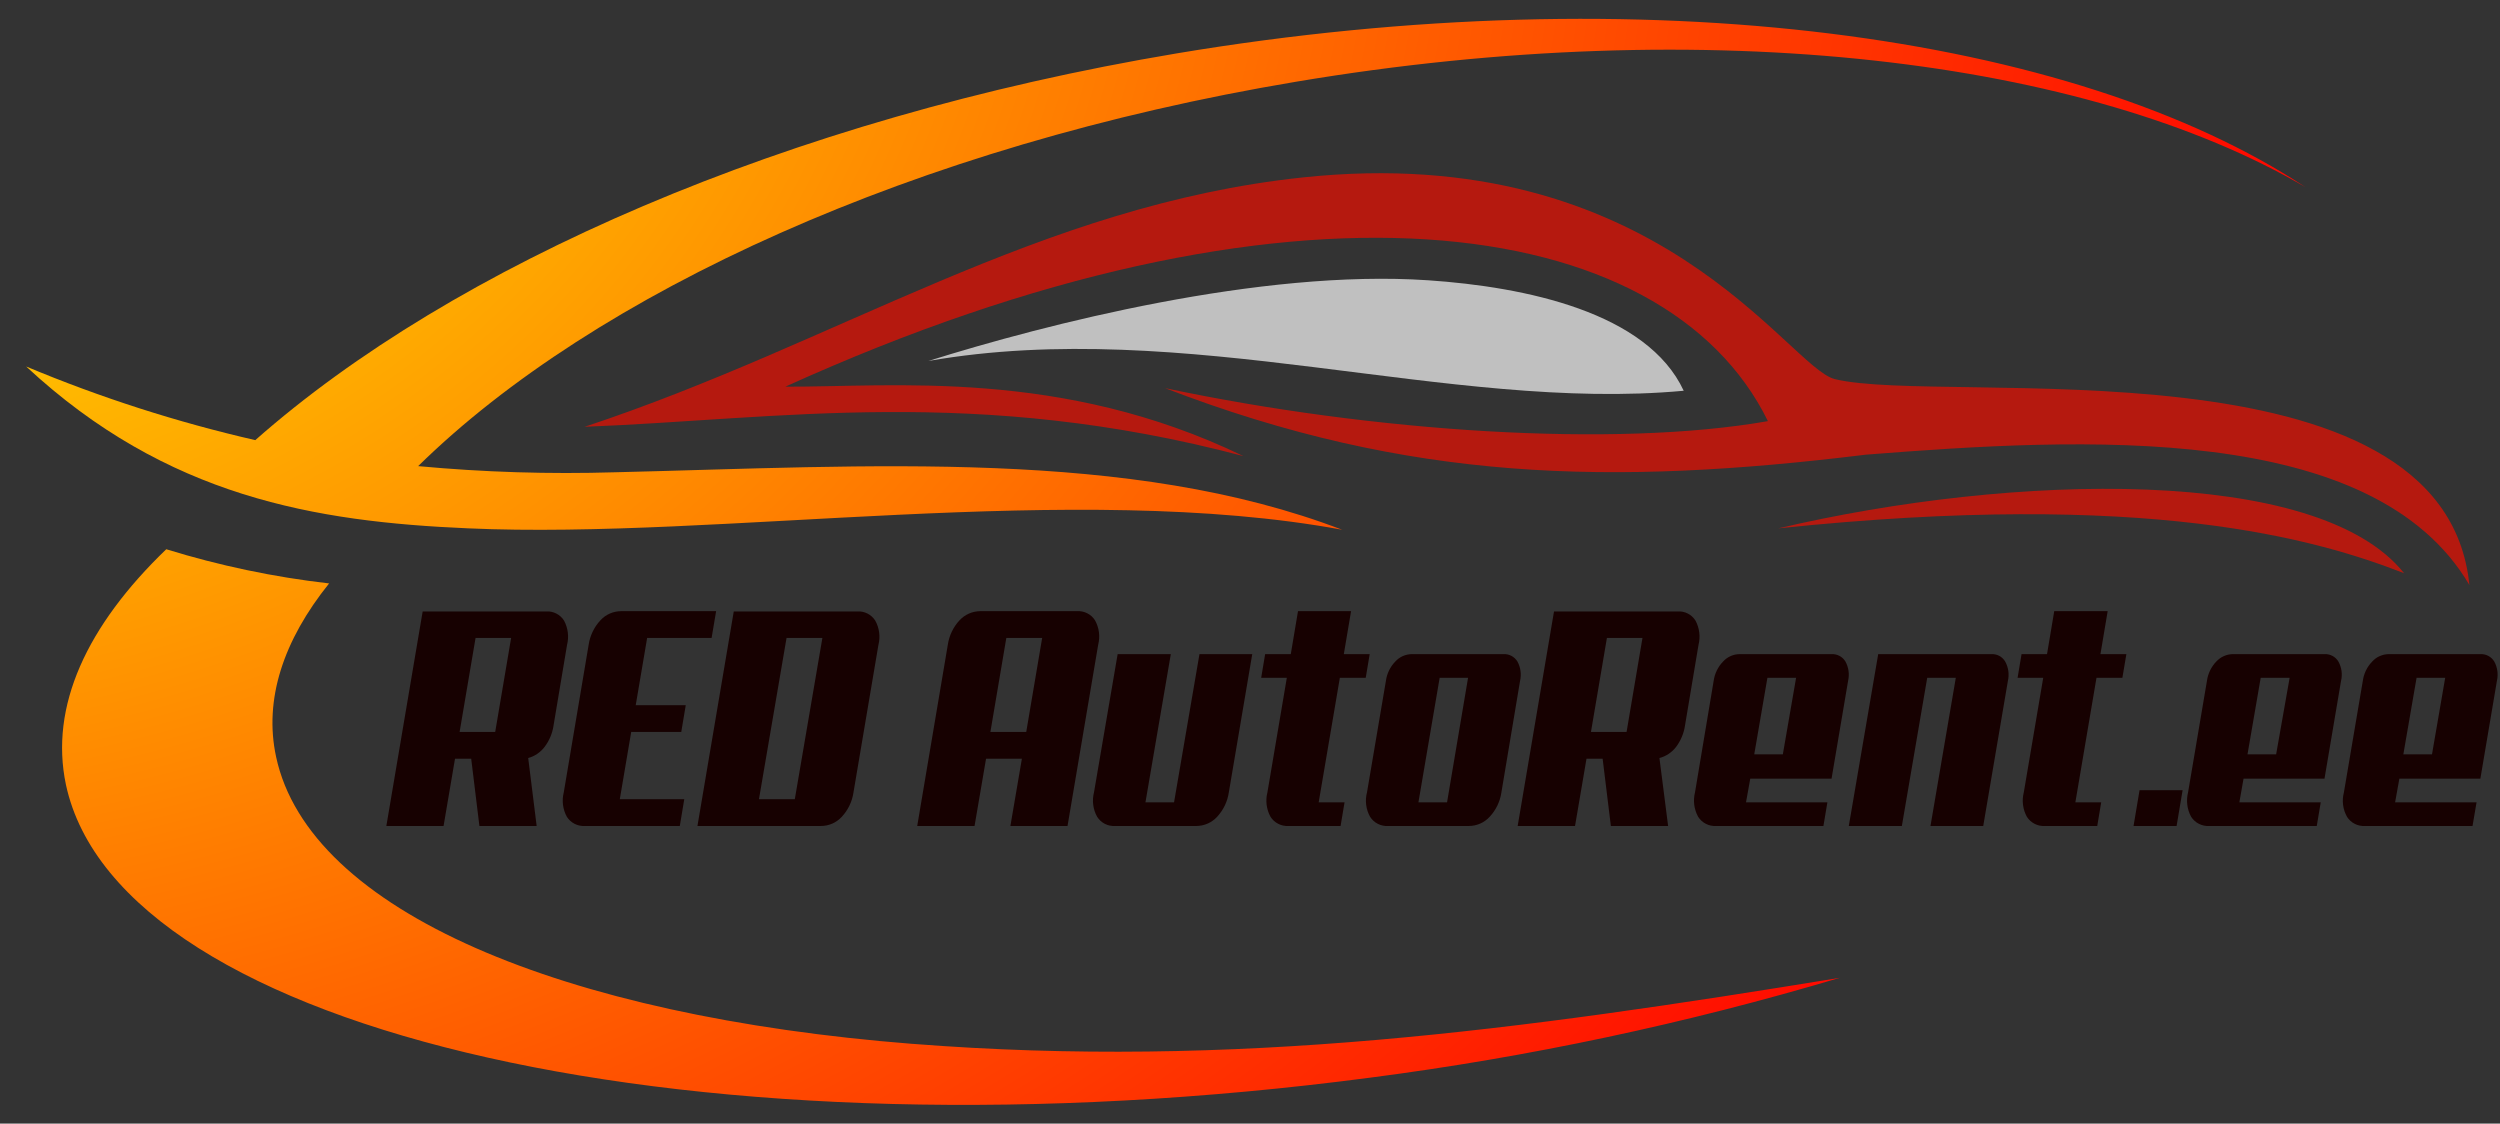 <svg width="89" height="40" viewBox="0 0 89 40" fill="none" xmlns="http://www.w3.org/2000/svg">
<rect x="0" y="0" width="89" height="40" fill="#333333" stroke="none"/>
<path fill-rule="evenodd" clip-rule="evenodd" d="M32.474 37.161C20.039 36.182 11.007 32.443 9.829 26.943C9.39 24.908 10.081 22.805 11.716 20.77C9.75 20.545 7.81 20.137 5.919 19.553C3.089 22.276 1.758 25.145 2.347 27.934C4.251 36.819 25.027 41.486 48.769 38.366C54.433 37.631 60.029 36.442 65.501 34.809C54.094 36.674 43.932 38.06 32.474 37.16V37.161ZM47.785 18.86C38.265 17.097 25.604 19.213 16.663 18.809C11.237 18.574 5.937 17.699 0.931 13.047C3.57 14.152 6.299 15.029 9.088 15.669C16.113 9.465 27.959 4.237 41.895 1.9C58.592 -0.891 73.842 1.227 82.065 6.658C74.313 2.118 60.851 0.437 46.142 2.909C32.578 5.179 21.154 10.44 14.886 16.594C17.215 16.811 19.556 16.884 21.894 16.813C30.977 16.594 40.21 15.956 47.793 18.864L47.785 18.86Z" fill="url(#paint0_radial)"/>
<path fill-rule="evenodd" clip-rule="evenodd" d="M62.94 14.992C57.481 15.951 48.887 15.383 41.473 13.817C50.167 17.162 57.373 17.295 66.428 16.186C74.111 15.581 84.487 14.992 87.91 20.826C87.017 11.882 69.225 14.455 65.315 13.495C63.648 13.076 58.996 4.971 46.374 6.317C37.005 7.31 29.811 12.218 20.812 15.194C27.738 14.925 34.73 13.715 44.268 16.238C37.79 13.104 31.748 13.781 27.958 13.766C45.885 5.628 59.265 7.512 62.938 14.992H62.94Z" fill="#B5190F"/>
<path fill-rule="evenodd" clip-rule="evenodd" d="M33.048 12.851C37.227 11.541 44.876 9.574 50.842 9.978C54.312 10.213 58.643 11.12 59.94 13.911C51.584 14.684 42.197 11.255 33.048 12.851Z" fill="#C0C0C0"/>
<path fill-rule="evenodd" clip-rule="evenodd" d="M63.31 18.809C71.651 16.851 82.52 16.557 85.586 20.407C82.469 19.195 76.47 17.43 63.31 18.809Z" fill="#B5190F"/>
<path d="M19.105 29.405H17.067L16.775 27.012H16.198L15.791 29.405H13.754L15.047 21.767H19.442C19.568 21.759 19.694 21.785 19.806 21.843C19.919 21.9 20.013 21.987 20.08 22.094C20.223 22.36 20.26 22.671 20.186 22.963L19.707 25.823C19.667 26.104 19.556 26.369 19.383 26.595C19.238 26.785 19.035 26.922 18.804 26.986L19.105 29.405ZM16.93 22.711L16.362 26.058H17.629L18.196 22.711H16.93Z" fill="#170101"/>
<path d="M20.824 29.405C20.697 29.413 20.571 29.387 20.457 29.329C20.344 29.272 20.249 29.185 20.18 29.078C20.035 28.812 19.996 28.502 20.07 28.209L20.956 22.954C21.004 22.628 21.15 22.325 21.374 22.084C21.468 21.981 21.583 21.898 21.711 21.842C21.839 21.786 21.978 21.757 22.118 21.757H25.494L25.333 22.711H23.038L22.632 25.104H24.413L24.253 26.058H22.471L22.065 28.451H24.36L24.201 29.405H20.824Z" fill="#170101"/>
<path d="M30.384 28.209C30.337 28.534 30.192 28.837 29.968 29.078C29.873 29.181 29.758 29.264 29.63 29.32C29.502 29.376 29.364 29.405 29.224 29.405H24.829L26.122 21.767H30.517C30.644 21.759 30.77 21.785 30.883 21.843C30.996 21.9 31.091 21.987 31.159 22.094C31.306 22.359 31.346 22.67 31.271 22.963L30.384 28.209ZM28.001 22.711L27.019 28.451H28.295L29.277 22.711H28.001Z" fill="#170101"/>
<path d="M38.004 29.405H35.97L36.379 27.012H35.103L34.694 29.405H32.653L33.742 22.954C33.79 22.628 33.935 22.325 34.158 22.084C34.253 21.981 34.368 21.899 34.496 21.843C34.624 21.787 34.763 21.757 34.902 21.757H38.342C38.468 21.749 38.594 21.776 38.707 21.833C38.82 21.89 38.916 21.977 38.983 22.084C39.13 22.349 39.17 22.66 39.095 22.954L38.004 29.405ZM35.825 22.711L35.258 26.058H36.534L37.101 22.711H35.825Z" fill="#170101"/>
<path d="M41.681 23.287L40.778 28.563H41.796L42.701 23.287H44.58L43.746 28.209C43.699 28.534 43.553 28.837 43.33 29.078C43.235 29.181 43.12 29.264 42.992 29.32C42.864 29.376 42.725 29.405 42.586 29.405H39.7C39.573 29.413 39.447 29.387 39.334 29.33C39.221 29.272 39.126 29.185 39.058 29.078C38.911 28.813 38.871 28.502 38.946 28.209L39.788 23.287H41.681Z" fill="#170101"/>
<path d="M45.873 29.405C45.747 29.413 45.62 29.387 45.507 29.329C45.394 29.272 45.298 29.185 45.23 29.078C45.085 28.812 45.045 28.502 45.12 28.209L45.811 24.129H44.898L45.039 23.287H45.952L46.209 21.757H48.098L47.84 23.287H48.761L48.62 24.129H47.699L46.945 28.563H47.866L47.725 29.405H45.873Z" fill="#170101"/>
<path d="M49.338 24.24C49.373 23.982 49.489 23.741 49.67 23.553C49.744 23.471 49.835 23.404 49.937 23.358C50.038 23.313 50.148 23.288 50.259 23.287H53.521C53.621 23.281 53.721 23.303 53.809 23.35C53.897 23.397 53.971 23.467 54.022 23.553C54.136 23.763 54.168 24.008 54.114 24.24L53.45 28.209C53.403 28.534 53.257 28.837 53.032 29.078C52.938 29.181 52.823 29.264 52.695 29.32C52.567 29.376 52.428 29.405 52.288 29.405H49.417C49.29 29.413 49.164 29.387 49.051 29.329C48.938 29.272 48.843 29.185 48.775 29.078C48.627 28.813 48.588 28.502 48.665 28.209L49.338 24.24ZM51.252 24.129L50.496 28.563H51.515L52.263 24.129H51.252Z" fill="#170101"/>
<path d="M59.385 29.405H57.347L57.054 27.012H56.479L56.071 29.405H54.029L55.323 21.767H59.722C59.848 21.759 59.974 21.785 60.086 21.842C60.199 21.9 60.293 21.987 60.36 22.094C60.502 22.36 60.54 22.67 60.466 22.963L59.987 25.823C59.947 26.103 59.836 26.369 59.665 26.595C59.517 26.786 59.31 26.924 59.076 26.986L59.385 29.405ZM57.206 22.711L56.638 26.058H57.906L58.472 22.711H57.206Z" fill="#170101"/>
<path d="M61.006 24.24C61.042 23.982 61.158 23.741 61.34 23.553C61.414 23.47 61.505 23.404 61.606 23.358C61.708 23.312 61.817 23.288 61.928 23.287H65.199C65.299 23.281 65.398 23.303 65.486 23.35C65.575 23.397 65.648 23.467 65.699 23.553C65.813 23.763 65.846 24.008 65.792 24.24L65.203 27.721H62.309L62.158 28.563H65.055L64.914 29.405H61.096C60.97 29.413 60.843 29.387 60.73 29.329C60.617 29.272 60.522 29.185 60.454 29.078C60.308 28.813 60.268 28.502 60.342 28.209L61.006 24.24ZM62.92 24.129L62.451 26.855H63.469L63.941 24.129H62.92Z" fill="#170101"/>
<path d="M70.603 29.405H68.725L69.627 24.129H68.609L67.706 29.405H65.817L66.864 23.287H70.886C70.986 23.281 71.085 23.302 71.174 23.349C71.262 23.396 71.335 23.467 71.386 23.553C71.501 23.763 71.534 24.008 71.481 24.24L70.603 29.405Z" fill="#170101"/>
<path d="M72.799 29.405C72.673 29.413 72.546 29.387 72.434 29.329C72.321 29.272 72.225 29.185 72.157 29.078C72.011 28.813 71.972 28.502 72.047 28.209L72.739 24.129H71.826L71.967 23.287H72.874L73.131 21.757H75.033L74.776 23.287H75.699L75.557 24.129H74.635L73.883 28.563H74.803L74.662 29.405H72.799Z" fill="#170101"/>
<path d="M77.487 29.405H75.954L76.168 28.13H77.701L77.487 29.405Z" fill="#170101"/>
<path d="M78.567 24.24C78.602 23.982 78.718 23.741 78.898 23.553C78.973 23.471 79.064 23.404 79.165 23.359C79.266 23.313 79.376 23.288 79.487 23.287H82.748C82.848 23.281 82.947 23.303 83.035 23.35C83.124 23.397 83.197 23.467 83.248 23.553C83.364 23.763 83.397 24.008 83.341 24.24L82.752 27.721H79.87L79.721 28.563H82.618L82.477 29.405H78.649C78.522 29.413 78.396 29.387 78.282 29.329C78.169 29.272 78.073 29.185 78.005 29.078C77.86 28.812 77.821 28.502 77.895 28.209L78.567 24.24ZM80.481 24.129L80.011 26.855H81.03L81.511 24.129H80.481Z" fill="#170101"/>
<path d="M84.116 24.24C84.151 23.982 84.267 23.741 84.448 23.553C84.522 23.471 84.613 23.404 84.714 23.359C84.816 23.313 84.925 23.288 85.037 23.287H88.297C88.397 23.281 88.496 23.303 88.585 23.35C88.673 23.397 88.746 23.467 88.798 23.553C88.911 23.763 88.944 24.008 88.89 24.24L88.301 27.721H85.417L85.266 28.563H88.165L88.022 29.405H84.195C84.068 29.413 83.942 29.387 83.829 29.329C83.716 29.272 83.621 29.185 83.553 29.078C83.405 28.813 83.365 28.502 83.443 28.209L84.116 24.24ZM86.03 24.129L85.559 26.855H86.579L87.049 24.129H86.03Z" fill="#170101"/>
<defs>
<radialGradient id="paint0_radial" cx="0" cy="0" r="1" gradientUnits="userSpaceOnUse" gradientTransform="translate(-7.929 -5.326) scale(93.135 73.414)">
<stop stop-color="#FFFF00"/>
<stop offset="1" stop-color="#FF0000"/>
</radialGradient>
</defs>
</svg>
